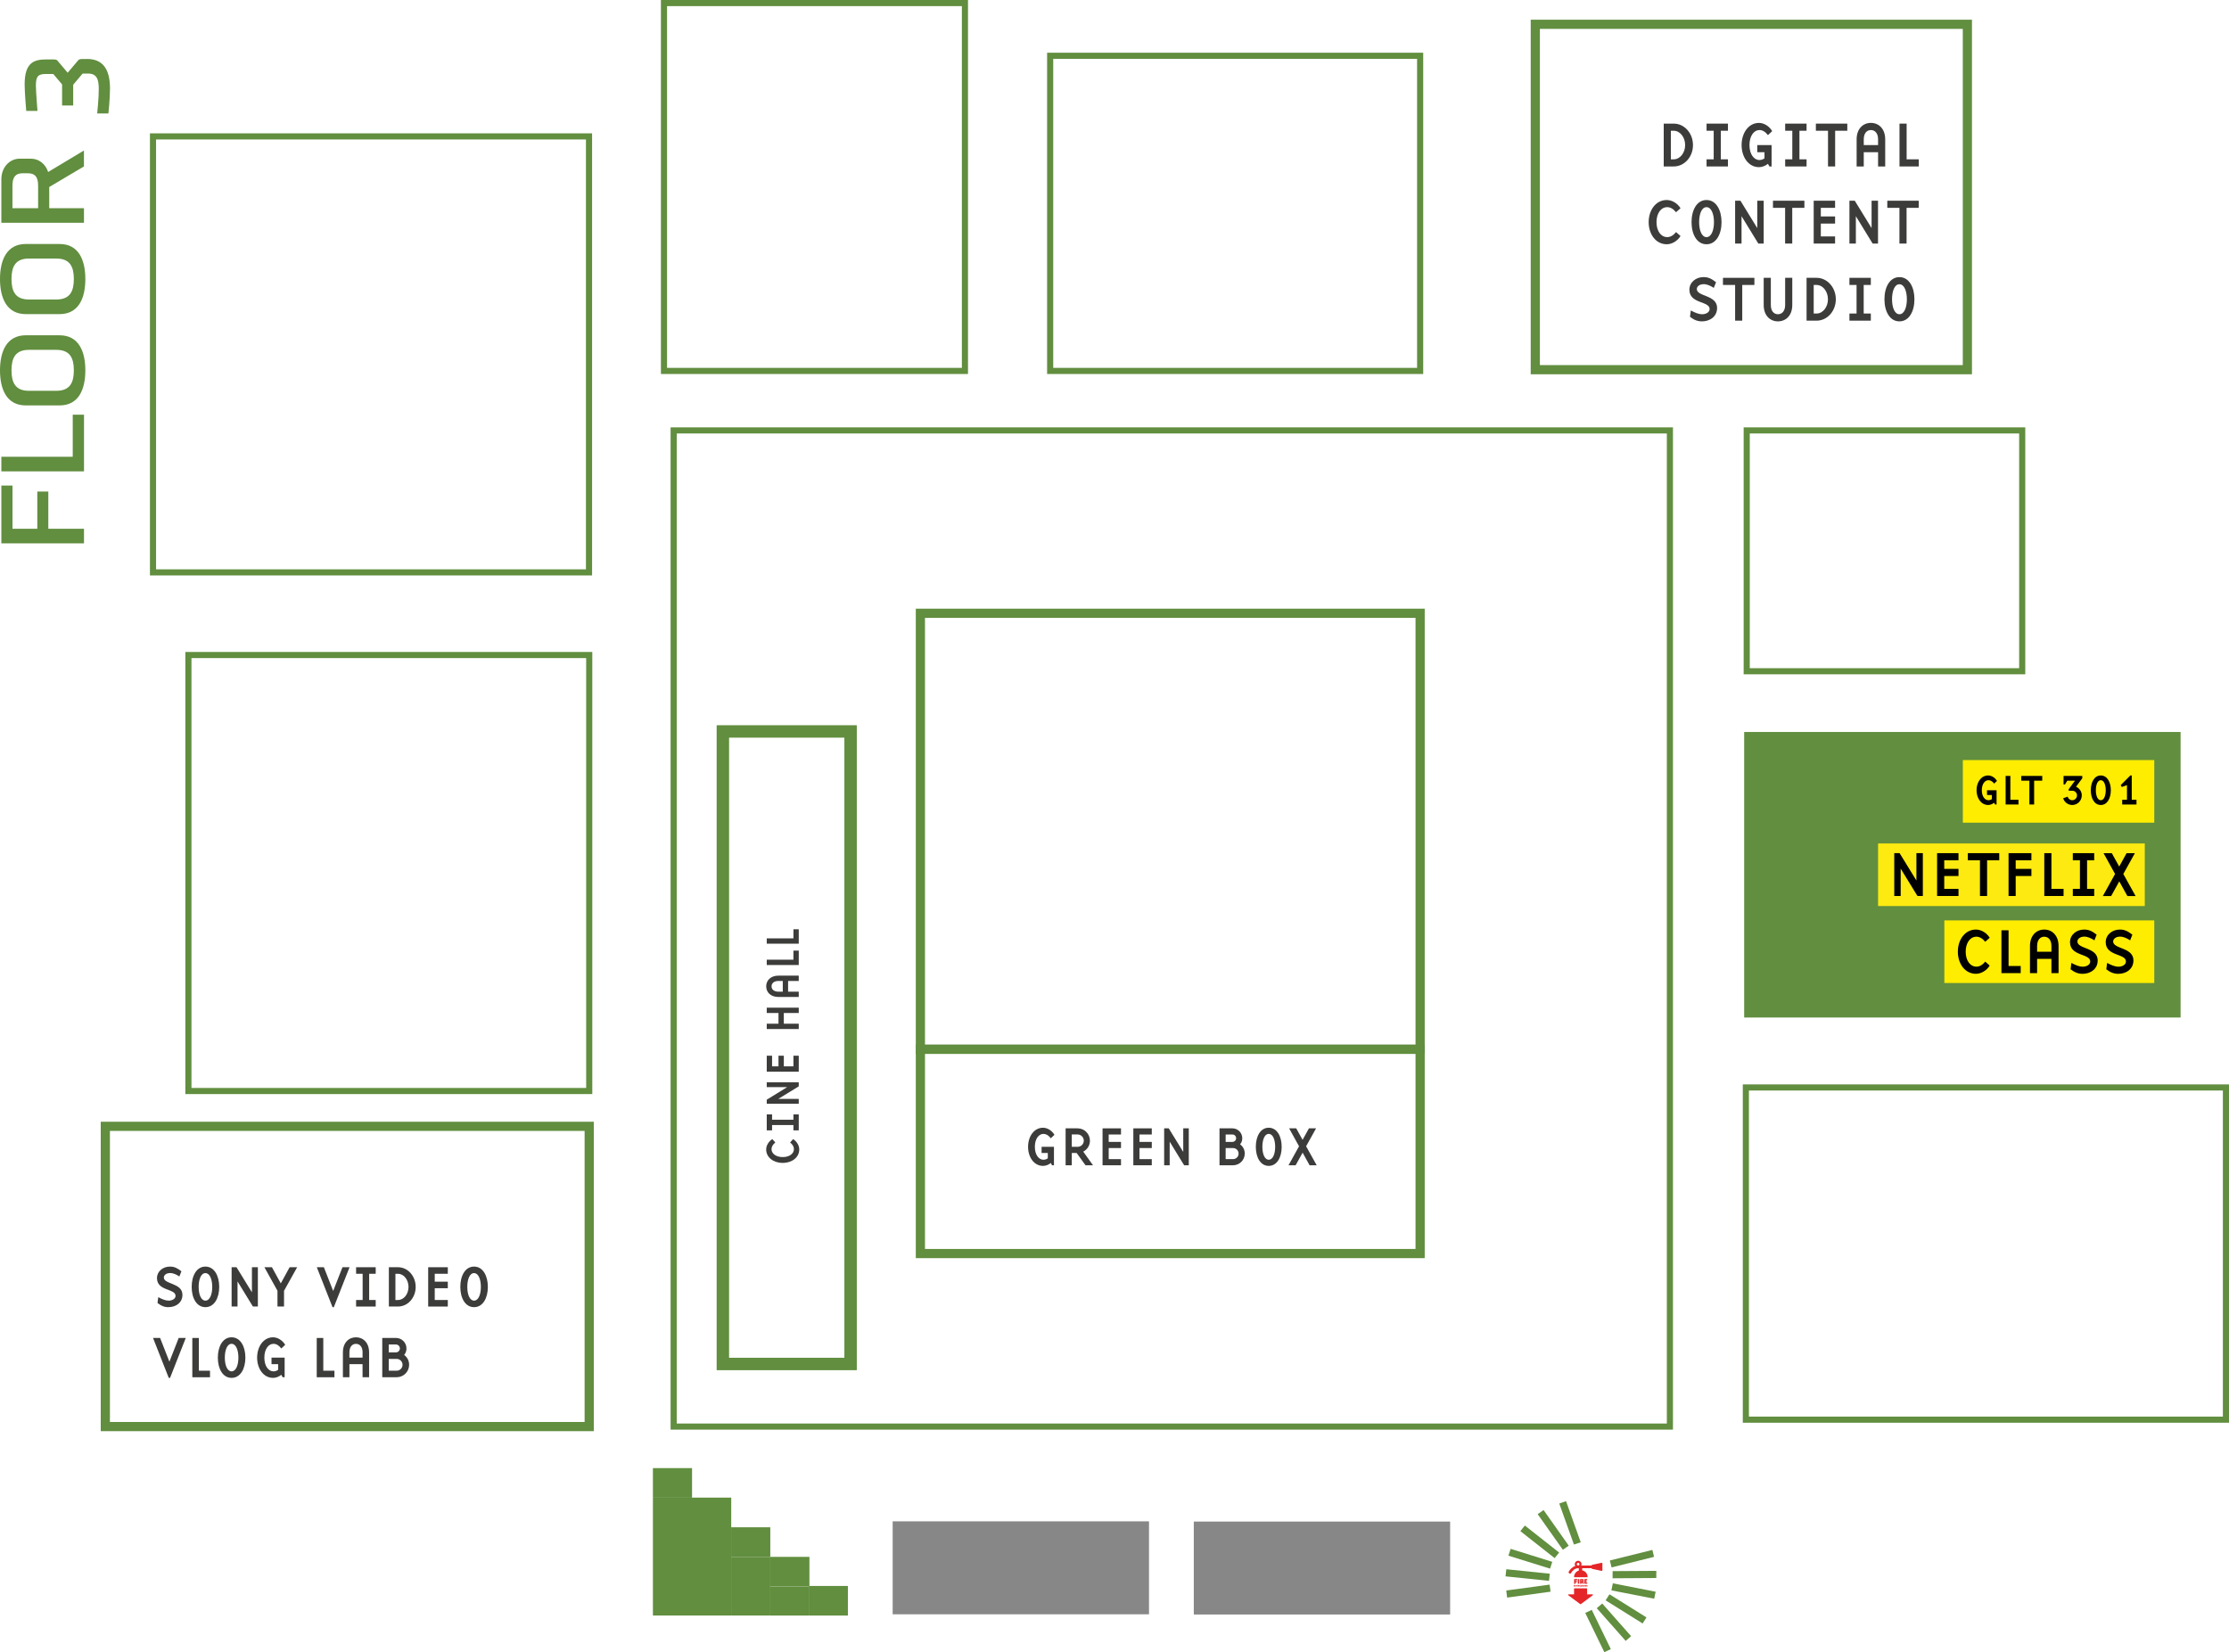 <?xml version="1.0" encoding="UTF-8"?>
<svg id="katman_1" data-name="katman 1" xmlns="http://www.w3.org/2000/svg" viewBox="0 0 728.43 539.97">
  <defs>
    <style>
      .cls-1 {
        fill: #3c3c3b;
      }

      .cls-2 {
        fill: #e52629;
      }

      .cls-3 {
        stroke-width: 2px;
      }

      .cls-3, .cls-4, .cls-5 {
        fill: none;
        stroke: #618e3f;
        stroke-miterlimit: 10;
      }

      .cls-6 {
        fill: #ffed00;
      }

      .cls-7 {
        fill: #878787;
      }

      .cls-8 {
        fill: #fcea10;
      }

      .cls-4 {
        stroke-width: 4.06px;
      }

      .cls-5 {
        stroke-width: 3px;
      }

      .cls-9 {
        fill: #618e3f;
      }
    </style>
  </defs>
  <rect class="cls-5" x="34.42" y="368.11" width="158.13" height="98.13"/>
  <rect class="cls-5" x="501.73" y="7.94" width="141.2" height="112.88"/>
  <rect class="cls-4" x="236.23" y="239.05" width="41.74" height="206.73"/>
  <rect class="cls-3" x="220.15" y="140.67" width="325.57" height="325.57"/>
  <g>
    <path class="cls-1" d="M55.09,427.22c-1.39,0-2.43-.44-3.62-1.37l.25-1.91c1.29.69,2.35,1.14,3.45,1.14.96,0,2.2-.52,2.2-1.56,0-2.45-6.07-1.5-6.07-5.8,0-2.23,1.96-3.77,4.24-3.77,1.44,0,2.43.5,3.75,1.54l-.67,1.69c-.91-.6-1.98-1.12-3-1.12-1.29,0-2.08.69-2.08,1.46,0,2.29,6.08,1.71,6.08,5.66,0,2.64-2.21,4.02-4.53,4.02Z"/>
    <path class="cls-1" d="M67.13,413.95c2.89,0,4.51,3,4.51,6.64s-1.62,6.62-4.51,6.62-4.49-2.98-4.49-6.62,1.6-6.64,4.49-6.64ZM67.13,425.08c1.44,0,2.23-2.04,2.23-4.49s-.79-4.51-2.23-4.51-2.21,2.04-2.21,4.51.79,4.49,2.21,4.49Z"/>
    <path class="cls-1" d="M82.34,414.16h1.93v12.84h-1.62l-5.03-8.2v8.2h-1.93v-12.84h1.6l5.04,8.2v-8.2Z"/>
    <path class="cls-1" d="M86.41,414.16h2.46l2.89,5.28,2.89-5.28h2.46l-4.29,7.7v5.14h-2.14v-5.14l-4.27-7.7Z"/>
    <path class="cls-1" d="M109.09,427.22h-.42l-5.14-13.06h2.31l3.04,7.76,3.04-7.76h2.31l-5.14,13.06Z"/>
    <path class="cls-1" d="M118.51,416.3h-2.14v-2.14h6.41v2.14h-2.14v8.57h2.14v2.14h-6.41v-2.14h2.14v-8.57Z"/>
    <path class="cls-1" d="M127.08,414.16h3c3.18,0,5.76,2.87,5.76,6.43s-2.58,6.41-5.76,6.41h-3v-12.84ZM129.22,424.87h.87c1.87,0,3.41-1.93,3.41-4.27s-1.54-4.29-3.41-4.29h-.87v8.57Z"/>
    <path class="cls-1" d="M139.93,414.16h6.41v2.14h-4.27v2.58h4.27v2.14h-4.27v3.85h4.27v2.14h-6.41v-12.84Z"/>
    <path class="cls-1" d="M154.92,413.95c2.89,0,4.51,3,4.51,6.64s-1.62,6.62-4.51,6.62-4.49-2.98-4.49-6.62,1.6-6.64,4.49-6.64ZM154.92,425.08c1.44,0,2.23-2.04,2.23-4.49s-.79-4.51-2.23-4.51-2.21,2.04-2.21,4.51.79,4.49,2.21,4.49Z"/>
    <path class="cls-1" d="M55.57,450.33h-.42l-5.14-13.06h2.31l3.04,7.76,3.04-7.76h2.31l-5.14,13.06Z"/>
    <path class="cls-1" d="M64.99,447.98h3.64v2.14h-5.78v-12.84h2.14v10.71Z"/>
    <path class="cls-1" d="M75.68,437.06c2.89,0,4.51,3,4.51,6.64s-1.62,6.62-4.51,6.62-4.49-2.99-4.49-6.62,1.6-6.64,4.49-6.64ZM75.68,448.19c1.44,0,2.23-2.04,2.23-4.49s-.79-4.51-2.23-4.51-2.21,2.04-2.21,4.51.79,4.49,2.21,4.49Z"/>
    <path class="cls-1" d="M90.89,445.84h-2.16v-2.14h4.29v6.41h-.65l-.44-.79c-.79.63-1.75,1-2.7,1-3.1,0-5.2-2.99-5.2-6.62s2.1-6.64,5.2-6.64c1.52,0,3.1.98,3.97,2.46l-1.27,1.19c-.83-1.06-1.66-1.52-2.56-1.52-1.62,0-2.98,1.71-2.98,4.51s1.37,4.49,2.98,4.49c.52,0,1.02-.15,1.52-.5v-1.85Z"/>
    <path class="cls-1" d="M105.65,447.98h3.64v2.14h-5.78v-12.84h2.14v10.71Z"/>
    <path class="cls-1" d="M114.2,450.12h-2.14v-8.13c0-3.18,1.93-4.93,4.27-4.93s4.29,1.75,4.29,4.93v8.13h-2.14v-4.28h-4.29v4.28ZM118.49,441.99c0-1.89-.98-2.79-2.16-2.79s-2.14.91-2.14,2.79v1.71h4.29v-1.71Z"/>
    <path class="cls-1" d="M124.91,437.27h4.49c1.89,0,3.43,1.54,3.43,3.43,0,.89-.27,1.54-.75,2.12.98.75,1.62,1.83,1.62,3.23,0,2.25-1.83,4.06-4.06,4.06h-4.72v-12.84ZM127.04,441.99h2.35c.71,0,1.29-.58,1.29-1.29s-.58-1.29-1.29-1.29h-2.35v2.58ZM127.04,447.98h2.58c1.06,0,1.93-.87,1.93-1.93s-.87-1.93-1.93-1.93h-2.58v3.85Z"/>
  </g>
  <g>
    <path class="cls-1" d="M543.7,40.4h3.28c3.46,0,6.28,3.13,6.28,7.01s-2.81,6.99-6.28,6.99h-3.28v-14ZM546.03,52.07h.95c2.04,0,3.72-2.1,3.72-4.66s-1.68-4.68-3.72-4.68h-.95v9.34Z"/>
    <path class="cls-1" d="M560.03,42.73h-2.33v-2.33h6.99v2.33h-2.33v9.34h2.33v2.33h-6.99v-2.33h2.33v-9.34Z"/>
    <path class="cls-1" d="M576.62,49.74h-2.35v-2.33h4.68v6.99h-.71l-.48-.86c-.86.69-1.91,1.09-2.94,1.09-3.38,0-5.67-3.25-5.67-7.22s2.29-7.24,5.67-7.24c1.66,0,3.38,1.07,4.33,2.69l-1.39,1.3c-.9-1.15-1.81-1.66-2.79-1.66-1.76,0-3.25,1.87-3.25,4.91s1.49,4.89,3.25,4.89c.57,0,1.11-.17,1.66-.55v-2.02Z"/>
    <path class="cls-1" d="M585.72,42.73h-2.33v-2.33h6.99v2.33h-2.33v9.34h2.33v2.33h-6.99v-2.33h2.33v-9.34Z"/>
    <path class="cls-1" d="M593.42,42.73v-2.33h10.27v2.33h-3.97v11.67h-2.33v-11.67h-3.97Z"/>
    <path class="cls-1" d="M609.07,54.4h-2.33v-8.86c0-3.46,2.1-5.38,4.66-5.38s4.68,1.91,4.68,5.38v8.86h-2.33v-4.66h-4.68v4.66ZM613.75,45.54c0-2.06-1.07-3.04-2.35-3.04s-2.33.99-2.33,3.04v1.87h4.68v-1.87Z"/>
    <path class="cls-1" d="M623.08,52.07h3.97v2.33h-6.3v-14h2.33v11.67Z"/>
    <path class="cls-1" d="M544.68,65.37c1.72,0,3.53,1.07,4.51,2.69l-1.47,1.3c-.94-1.16-1.89-1.66-2.94-1.66-1.85,0-3.44,1.87-3.44,4.91s1.6,4.89,3.44,4.89c1.05,0,2-.48,2.94-1.66l1.47,1.3c-.99,1.62-2.79,2.69-4.51,2.69-3.53,0-5.9-3.25-5.9-7.22s2.37-7.24,5.9-7.24Z"/>
    <path class="cls-1" d="M557.68,65.37c3.15,0,4.91,3.28,4.91,7.24s-1.76,7.22-4.91,7.22-4.89-3.25-4.89-7.22,1.74-7.24,4.89-7.24ZM557.68,77.5c1.57,0,2.44-2.23,2.44-4.89s-.86-4.91-2.44-4.91-2.41,2.23-2.41,4.91.86,4.89,2.41,4.89Z"/>
    <path class="cls-1" d="M574.27,65.6h2.1v14h-1.76l-5.48-8.94v8.94h-2.1v-14h1.74l5.5,8.95v-8.95Z"/>
    <path class="cls-1" d="M579.4,67.93v-2.33h10.27v2.33h-3.97v11.67h-2.33v-11.67h-3.97Z"/>
    <path class="cls-1" d="M592.71,65.6h6.99v2.33h-4.66v2.81h4.66v2.33h-4.66v4.2h4.66v2.33h-6.99v-14Z"/>
    <path class="cls-1" d="M611.63,65.6h2.1v14h-1.76l-5.48-8.94v8.94h-2.1v-14h1.74l5.5,8.95v-8.95Z"/>
    <path class="cls-1" d="M616.76,67.93v-2.33h10.27v2.33h-3.97v11.67h-2.33v-11.67h-3.97Z"/>
    <path class="cls-1" d="M556.23,105.03c-1.51,0-2.64-.48-3.95-1.49l.27-2.08c1.41.76,2.56,1.24,3.76,1.24,1.05,0,2.39-.57,2.39-1.7,0-2.67-6.61-1.64-6.61-6.32,0-2.44,2.14-4.12,4.62-4.12,1.58,0,2.65.55,4.09,1.68l-.74,1.85c-.99-.65-2.16-1.22-3.28-1.22-1.41,0-2.27.76-2.27,1.6,0,2.5,6.63,1.87,6.63,6.17,0,2.88-2.42,4.39-4.93,4.39Z"/>
    <path class="cls-1" d="M563.06,93.13v-2.33h10.27v2.33h-3.97v11.67h-2.33v-11.67h-3.97Z"/>
    <path class="cls-1" d="M578.7,90.8v8.88c0,2.04,1.05,3.02,2.33,3.02s2.35-.99,2.35-3.02v-8.88h2.33v8.88c0,3.44-2.1,5.35-4.68,5.35s-4.66-1.91-4.66-5.35v-8.88h2.33Z"/>
    <path class="cls-1" d="M590.38,90.8h3.28c3.46,0,6.28,3.13,6.28,7.01s-2.81,6.99-6.28,6.99h-3.28v-14ZM592.71,102.47h.94c2.04,0,3.72-2.1,3.72-4.66s-1.68-4.68-3.72-4.68h-.94v9.34Z"/>
    <path class="cls-1" d="M606.72,93.13h-2.33v-2.33h6.99v2.33h-2.33v9.34h2.33v2.33h-6.99v-2.33h2.33v-9.34Z"/>
    <path class="cls-1" d="M620.72,90.57c3.15,0,4.91,3.28,4.91,7.24s-1.76,7.22-4.91,7.22-4.89-3.25-4.89-7.22,1.74-7.24,4.89-7.24ZM620.72,102.7c1.58,0,2.44-2.23,2.44-4.89s-.86-4.91-2.44-4.91-2.41,2.22-2.41,4.91.86,4.89,2.41,4.89Z"/>
  </g>
  <rect class="cls-3" x="570.54" y="355.41" width="156.89" height="108.57"/>
  <rect class="cls-3" x="216.99" y="1" width="98.35" height="120.23"/>
  <rect class="cls-3" x="343.19" y="18.23" width="120.91" height="103"/>
  <rect class="cls-3" x="570.82" y="140.67" width="90.03" height="78.71"/>
  <polygon class="cls-9" points="506.72 520.2 492.53 522.13 492.24 519.81 506.42 517.89 506.72 520.2"/>
  <polygon class="cls-9" points="506.2 516.66 492 515.19 492.26 512.86 506.47 514.33 506.2 516.66"/>
  <polygon class="cls-9" points="506.56 512.67 492.95 508.43 493.67 506.2 507.28 510.44 506.56 512.67"/>
  <polygon class="cls-9" points="508.05 509.23 496.85 500.41 498.32 498.58 509.52 507.41 508.05 509.23"/>
  <polygon class="cls-9" points="510.74 506.5 502.51 494.86 504.44 493.52 512.66 505.16 510.74 506.5"/>
  <polygon class="cls-9" points="514.36 504.8 509.56 491.38 511.78 490.61 516.58 504.04 514.36 504.8"/>
  <g>
    <polygon class="cls-9" points="526.1 510 539.99 506.55 540.54 508.82 526.65 512.27 526.1 510"/>
    <polygon class="cls-9" points="527 513.48 541.28 513.39 541.27 515.73 526.99 515.82 527 513.48"/>
    <polygon class="cls-9" points="527.07 517.47 541.06 520.21 540.59 522.5 526.6 519.77 527.07 517.47"/>
    <polygon class="cls-9" points="525.97 521.05 538.06 528.61 536.8 530.59 524.71 523.03 525.97 521.05"/>
    <polygon class="cls-9" points="523.6 524.06 533.04 534.74 531.27 536.28 521.82 525.6 523.6 524.06"/>
    <polygon class="cls-9" points="520.18 526.14 526.41 538.97 524.29 539.97 518.06 527.15 520.18 526.14"/>
  </g>
  <g>
    <path class="cls-2" d="M515.42,516.04v.43s-.53,0-.53,0v.24s.44-.02.44-.02v.41s-.43.01-.43.01l.02.5-.49.03v-1.56s.98-.04.98-.04Z"/>
    <path class="cls-2" d="M516.11,516.07v1.52s-.48.03-.48.03l-.02-1.53.5-.02Z"/>
    <path class="cls-2" d="M516.92,517.12l-.08.02.02.48h-.48s-.02-1.51-.02-1.51l.74-.04.37.06.04.82-.16.08.3.43-.44.2-.29-.54ZM516.8,516.79l.25-.02v-.32s-.26,0-.26,0v.34Z"/>
    <path class="cls-2" d="M518.71,517.6h-.97s0-1.46,0-1.46l.09-.06.84-.02v.39s-.48,0-.48,0v.2s.35,0,.35,0v.36s-.38,0-.38,0v.21s.55-.01.55-.01v.4Z"/>
    <path class="cls-2" d="M514.62,518.51h-.3s0-.45,0-.45l.03-.02h.26s0,.11,0,.11h-.14s0,.06,0,.06h.11s0,.11,0,.11h-.11s0,.06,0,.06h.17s0,.12,0,.12Z"/>
    <path class="cls-2" d="M514.86,518.36l-.04.03v.12s-.17,0-.17,0l.03-.19.08-.05-.08-.05v-.17s.14,0,.14,0v.12s.04.04.04.04l.03-.03v-.12s.15,0,.15,0l-.02.17-.07.05.07.05.03.19h-.16s0-.11,0-.11l-.04-.03Z"/>
    <path class="cls-2" d="M515.44,518.17h-.12s.02.33.02.33h-.15s0-.33,0-.33h-.11s0-.13,0-.13h.35s0,.13,0,.13Z"/>
    <path class="cls-2" d="M515.64,518.04v.46s-.15,0-.15,0v-.47s.15,0,.15,0Z"/>
    <path class="cls-2" d="M516.09,518.51h-.14s0-.14,0-.14l-.1-.13v.26s-.14,0-.14,0v-.45s.13-.01.13-.01l.11.15v-.15s.14,0,.14,0v.46Z"/>
    <path class="cls-2" d="M516.24,518.04h.26s0,.13,0,.13h-.18v.2h.07s0-.12,0-.12h.14s-.01.26-.01.26h-.33s-.02-.38-.02-.38l.07-.09Z"/>
    <path class="cls-2" d="M516.94,518.05l.02.41-.06.05h-.29s-.03-.02-.03-.02v-.43s.14,0,.14,0v.31s.1-.01.1-.01v-.31s.13,0,.13,0Z"/>
    <path class="cls-2" d="M517.17,518.04v.46s-.15,0-.15,0v-.47s.15,0,.15,0Z"/>
    <path class="cls-2" d="M517.54,518.04v.13s-.14,0-.14,0v.03s.15.07.15.07v.23s-.3.03-.3.03v-.15s.15,0,.15,0v-.04s-.16-.09-.16-.09v-.19s.14-.01.14-.01h.16Z"/>
    <path class="cls-2" d="M517.84,518.34h-.09s0,.16,0,.16h-.14v-.45s.14,0,.14,0v.17s.09,0,.09,0v-.18s.15,0,.15,0v.48s-.15,0-.15,0v-.18Z"/>
    <path class="cls-2" d="M518.36,518.51h-.3s0-.45,0-.45l.03-.02h.26s0,.11,0,.11h-.14s0,.06,0,.06h.11s0,.11,0,.11h-.11s0,.06,0,.06h.17s0,.12,0,.12Z"/>
    <path class="cls-2" d="M518.59,518.36h-.02s0,.15,0,.15h-.15s0-.46,0-.46h.23s.11,0,.11,0v.25s-.04.03-.04.03l.09.13-.13.06-.09-.17ZM518.55,518.26h.08s0-.1,0-.1h-.08s0,.1,0,.1Z"/>
  </g>
  <path class="cls-2" d="M512.53,521.37l3.88,2.89c.06.05.15.05.21,0l3.88-2.89c.06-.04.08-.12.06-.19-.02-.07-.09-.12-.16-.12h-1.74v-1.79c0-.1-.08-.17-.17-.17h-3.93c-.1,0-.17.08-.17.17v1.79h-1.74c-.07,0-.14.05-.16.12-.02.07,0,.15.06.19Z"/>
  <path class="cls-2" d="M523.58,510.81s-.08-.05-.14-.05c-.02,0-.03,0-.05,0l-3.1.66c-.05,0-.09.03-.12.08-.03.04-.05.09-.05.14h-3.38c.06-.14.1-.29.1-.44,0-.3-.11-.57-.33-.78-.22-.22-.48-.33-.78-.33s-.57.11-.78.33c-.22.22-.33.48-.33.78,0,.2.06.4.17.6-.26.08-.51.2-.75.36-.24.16-.44.31-.59.46-.15.15-.29.31-.42.48-.13.17-.22.3-.26.37-.04.07-.08.13-.1.18-.06.11-.06.22-.02.34.04.12.11.2.22.26.06.03.13.05.2.05.18,0,.32-.08.39-.24.02-.04.05-.09.1-.17.05-.08.14-.2.28-.37.14-.17.29-.32.46-.46.16-.14.38-.26.63-.37.26-.11.52-.16.8-.16h.22v.77c-.46.14-.83.4-1.12.79-.29.39-.43.83-.43,1.32v.07h4.43v-.07c0-.53-.17-1-.5-1.41-.33-.41-.76-.66-1.27-.77v-.71h3.06c0,.05.02.1.05.14.03.04.07.07.12.08l3.1.66s.03,0,.05,0c.06,0,.1-.02.14-.05.06-.04.08-.1.08-.17v-2.22c0-.07-.03-.13-.08-.17ZM516.04,511.52c-.09.09-.19.13-.31.13s-.22-.04-.31-.13c-.09-.09-.13-.19-.13-.31s.04-.22.13-.31c.09-.09.19-.13.31-.13s.22.04.31.13c.09.09.13.19.13.31s-.04.22-.13.31Z"/>
  <rect class="cls-5" x="300.78" y="342.93" width="163.31" height="66.76"/>
  <g>
    <path class="cls-1" d="M342.42,376.82h-2.03v-2.01h4.04v6.03h-.62l-.42-.74c-.74.6-1.65.94-2.53.94-2.91,0-4.89-2.8-4.89-6.23s1.97-6.24,4.89-6.24c1.43,0,2.91.92,3.73,2.32l-1.19,1.12c-.78-1-1.56-1.43-2.41-1.43-1.52,0-2.8,1.61-2.8,4.23s1.28,4.22,2.8,4.22c.49,0,.96-.14,1.43-.47v-1.74Z"/>
    <path class="cls-1" d="M357.2,380.84h-2.46l-2.9-4.02h-1.59v4.02h-2.01v-12.07h3.93c2.21,0,4.02,1.81,4.02,4.04,0,1.54-.89,2.91-2.19,3.57l3.2,4.47ZM354.18,372.8c0-1.12-.91-2.03-2.01-2.03h-1.92v4.04h1.92c1.1,0,2.01-.9,2.01-2.01Z"/>
    <path class="cls-1" d="M360.31,368.77h6.03v2.01h-4.02v2.42h4.02v2.01h-4.02v3.62h4.02v2.01h-6.03v-12.07Z"/>
    <path class="cls-1" d="M370.37,368.77h6.03v2.01h-4.02v2.42h4.02v2.01h-4.02v3.62h4.02v2.01h-6.03v-12.07Z"/>
    <path class="cls-1" d="M386.68,368.77h1.81v12.07h-1.52l-4.72-7.71v7.71h-1.81v-12.07h1.5l4.74,7.71v-7.71Z"/>
    <path class="cls-1" d="M398.53,368.77h4.22c1.77,0,3.22,1.45,3.22,3.22,0,.83-.25,1.45-.71,1.99.92.71,1.52,1.72,1.52,3.04,0,2.12-1.72,3.82-3.82,3.82h-4.43v-12.07ZM400.54,373.2h2.21c.67,0,1.21-.54,1.21-1.21s-.54-1.21-1.21-1.21h-2.21v2.42ZM400.54,378.83h2.42c1,0,1.81-.81,1.81-1.81s-.81-1.81-1.81-1.81h-2.42v3.62Z"/>
    <path class="cls-1" d="M414.62,368.57c2.71,0,4.23,2.82,4.23,6.24s-1.52,6.23-4.23,6.23-4.22-2.8-4.22-6.23,1.5-6.24,4.22-6.24ZM414.62,379.03c1.36,0,2.1-1.92,2.1-4.22s-.74-4.23-2.1-4.23-2.08,1.92-2.08,4.23.74,4.22,2.08,4.22Z"/>
    <path class="cls-1" d="M430.29,380.84h-2.32l-2.28-4.13-2.28,4.13h-2.33l3.44-6.21-3.24-5.86h2.32l2.08,3.76,2.08-3.76h2.33l-3.26,5.86,3.46,6.21Z"/>
  </g>
  <rect class="cls-5" x="300.78" y="200.43" width="163.31" height="142.49"/>
  <rect class="cls-3" x="61.57" y="214.08" width="130.99" height="142.49"/>
  <rect class="cls-3" x="50" y="44.58" width="142.49" height="142.49"/>
  <g>
    <path class="cls-1" d="M250.39,375.66c0-1.29.8-2.63,2.01-3.37l.97,1.1c-.86.71-1.24,1.41-1.24,2.2,0,1.38,1.4,2.57,3.67,2.57s3.65-1.19,3.65-2.57c0-.78-.36-1.49-1.24-2.2l.97-1.1c1.21.74,2.01,2.09,2.01,3.37,0,2.64-2.43,4.41-5.4,4.41s-5.41-1.77-5.41-4.41Z"/>
    <path class="cls-1" d="M252.31,367.69v1.74h-1.74v-5.22h1.74v1.74h6.98v-1.74h1.74v5.22h-1.74v-1.74h-6.98Z"/>
    <path class="cls-1" d="M250.57,355.3v-1.57h10.46v1.32l-6.68,4.09h6.68v1.57h-10.46v-1.3l6.68-4.11h-6.68Z"/>
    <path class="cls-1" d="M250.57,350.25v-5.22h1.74v3.48h2.1v-3.48h1.74v3.48h3.14v-3.48h1.74v5.22h-10.46Z"/>
    <path class="cls-1" d="M254.41,331.07h-3.84v-1.74h10.46v1.74h-4.88v3.5h4.88v1.74h-10.46v-1.74h3.84v-3.5Z"/>
    <path class="cls-1" d="M261.03,324.1v1.74h-6.62c-2.59,0-4.02-1.57-4.02-3.48s1.43-3.5,4.02-3.5h6.62v1.74h-3.48v3.5h3.48ZM254.41,320.6c-1.54,0-2.27.8-2.27,1.76s.74,1.74,2.27,1.74h1.4v-3.5h-1.4Z"/>
    <path class="cls-1" d="M259.29,313.64v-2.96h1.74v4.71h-10.46v-1.74h8.72Z"/>
    <path class="cls-1" d="M259.29,306.67v-2.96h1.74v4.71h-10.46v-1.74h8.72Z"/>
  </g>
  <rect class="cls-7" x="291.72" y="497.21" width="83.77" height="30.38"/>
  <rect class="cls-7" x="390.13" y="497.28" width="83.77" height="30.38"/>
  <g>
    <rect class="cls-9" x="213.37" y="479.81" width="12.79" height="9.67"/>
    <rect class="cls-9" x="238.94" y="499.15" width="12.79" height="9.67"/>
    <rect class="cls-9" x="226.16" y="489.48" width="12.79" height="9.67"/>
    <rect class="cls-9" x="251.73" y="508.82" width="12.79" height="9.67"/>
    <rect class="cls-9" x="264.3" y="518.33" width="12.79" height="9.67"/>
    <rect class="cls-9" x="213.37" y="489.48" width="25.57" height="38.51"/>
    <rect class="cls-9" x="238.94" y="508.82" width="12.79" height="19.17"/>
    <rect class="cls-9" x="251.73" y="518.5" width="12.57" height="9.5"/>
  </g>
  <g>
    <path class="cls-9" d="M27.44,177.58H.44v-18.89h3.64v14.12h8.11v-12.16h3.6v12.16h11.66v4.77Z"/>
    <path class="cls-9" d="M27.44,154.05H.44v-4.77h23.33v-13.75h3.68v18.52Z"/>
    <path class="cls-9" d="M8.43,109.58h11.03c6.31,0,8.43,5.33,8.43,11.46s-2.12,11.46-8.43,11.46h-11.03c-6.31,0-8.43-5.38-8.43-11.46s2.12-11.46,8.43-11.46ZM9.43,127.72h8.99c4.51,0,5.71-2.76,5.71-6.69s-1.2-6.69-5.71-6.69h-8.99c-4.47,0-5.67,2.76-5.67,6.69s1.2,6.69,5.67,6.69Z"/>
    <path class="cls-9" d="M8.43,79.74h11.03c6.31,0,8.43,5.33,8.43,11.46s-2.12,11.46-8.43,11.46h-11.03c-6.31,0-8.43-5.38-8.43-11.46s2.12-11.46,8.43-11.46ZM9.43,97.88h8.99c4.51,0,5.71-2.76,5.71-6.69s-1.2-6.69-5.71-6.69h-8.99c-4.47,0-5.67,2.76-5.67,6.69s1.2,6.69,5.67,6.69Z"/>
    <path class="cls-9" d="M27.44,54.39l-11.35,6.73v6.92h11.35v4.77H.44v-14.22c0-3.88,2.68-6.73,5.99-6.73h3.67c2.6,0,4.79,1.73,5.63,4.35l11.7-7.02v5.19ZM7.39,56.63c-2.24,0-3.32,1.12-3.32,4.07v7.34h8.39v-7.34c0-2.95-1.08-4.07-3.32-4.07h-1.76Z"/>
    <path class="cls-9" d="M28.44,19.27c4.71,0,7.51,2.76,7.51,9.68,0,3.18-.52,8.14-.52,8.14h-3.67s.52-4.77.52-7.95c0-2.99-.52-5.1-3.48-5.1h-1.8l-3.08,3.65v6.78h-3.63v-6.88l-2.88-3.41h-2.44c-2.6,0-3.24.84-3.24,3.79,0,1.96.52,8.28.52,8.28h-3.68s-.52-6.03-.52-8.65c0-7.25,3.12-8.18,7.15-8.18h2.32c.32,0,.84.05,1.16.28l3.44,4.07,3.56-4.21c.32-.23.84-.28,1.16-.28h1.6Z"/>
  </g>
  <g id="glt301">
    <rect class="cls-9" x="569.99" y="239.23" width="142.62" height="93.32"/>
    <g>
      <rect class="cls-8" x="613.75" y="275.66" width="87.16" height="20.46"/>
      <rect class="cls-6" x="635.41" y="300.81" width="68.6" height="20.46"/>
      <path d="M626.28,278.83h2.1v14h-1.76l-5.48-8.94v8.94h-2.1v-14h1.74l5.5,8.95v-8.95Z"/>
      <path d="M633.04,278.83h6.99v2.33h-4.66v2.81h4.66v2.33h-4.66v4.2h4.66v2.33h-6.99v-14Z"/>
      <path d="M643.08,281.16v-2.33h10.27v2.33h-3.97v11.67h-2.33v-11.67h-3.97Z"/>
      <path d="M656.39,278.83h7.47v2.33h-5.14v2.81h5.14v2.33h-5.14v6.53h-2.33v-14Z"/>
      <path d="M670.4,290.5h3.97v2.33h-6.3v-14h2.33v11.67Z"/>
      <path d="M679.72,281.16h-2.33v-2.33h6.99v2.33h-2.33v9.34h2.33v2.33h-6.99v-2.33h2.33v-9.34Z"/>
      <path d="M697.91,292.84h-2.69l-2.65-4.79-2.65,4.79h-2.71l3.99-7.2-3.76-6.8h2.69l2.42,4.37,2.41-4.37h2.71l-3.78,6.8,4.01,7.2Z"/>
      <path d="M645.72,303.8c1.72,0,3.53,1.07,4.51,2.69l-1.47,1.3c-.95-1.15-1.89-1.66-2.94-1.66-1.85,0-3.44,1.87-3.44,4.91s1.6,4.89,3.44,4.89c1.05,0,1.99-.48,2.94-1.66l1.47,1.3c-.99,1.62-2.79,2.69-4.51,2.69-3.53,0-5.9-3.25-5.9-7.22s2.37-7.24,5.9-7.24Z"/>
      <path d="M656.39,315.71h3.97v2.33h-6.3v-14h2.33v11.67Z"/>
      <path d="M665.72,318.04h-2.33v-8.86c0-3.46,2.1-5.38,4.66-5.38s4.68,1.91,4.68,5.38v8.86h-2.33v-4.66h-4.68v4.66ZM670.4,309.18c0-2.06-1.07-3.04-2.35-3.04s-2.33.99-2.33,3.04v1.87h4.68v-1.87Z"/>
      <path d="M680.61,318.27c-1.51,0-2.65-.48-3.95-1.49l.27-2.08c1.41.76,2.56,1.24,3.76,1.24,1.05,0,2.39-.57,2.39-1.7,0-2.67-6.61-1.64-6.61-6.32,0-2.44,2.14-4.12,4.62-4.12,1.58,0,2.65.55,4.09,1.68l-.74,1.85c-.99-.65-2.16-1.22-3.28-1.22-1.41,0-2.27.76-2.27,1.6,0,2.5,6.63,1.87,6.63,6.17,0,2.88-2.41,4.39-4.93,4.39Z"/>
      <path d="M692.28,318.27c-1.51,0-2.65-.48-3.95-1.49l.27-2.08c1.41.76,2.56,1.24,3.76,1.24,1.05,0,2.39-.57,2.39-1.7,0-2.67-6.61-1.64-6.61-6.32,0-2.44,2.14-4.12,4.62-4.12,1.57,0,2.64.55,4.09,1.68l-.73,1.85c-.99-.65-2.16-1.22-3.28-1.22-1.41,0-2.27.76-2.27,1.6,0,2.5,6.63,1.87,6.63,6.17,0,2.88-2.42,4.39-4.93,4.39Z"/>
      <rect class="cls-6" x="641.45" y="248.41" width="62.56" height="20.46"/>
    </g>
    <g>
      <path d="M650.92,259.82h-1.57v-1.55h3.12v4.66h-.48l-.32-.57c-.57.46-1.27.73-1.96.73-2.25,0-3.78-2.17-3.78-4.82s1.53-4.83,3.78-4.83c1.11,0,2.26.71,2.89,1.79l-.92.87c-.6-.77-1.2-1.11-1.86-1.11-1.18,0-2.17,1.25-2.17,3.28s1,3.26,2.17,3.26c.38,0,.74-.11,1.11-.36v-1.34Z"/>
      <path d="M656.98,261.38h2.65v1.55h-4.2v-9.34h1.55v7.79Z"/>
      <path d="M660.55,255.14v-1.55h6.85v1.55h-2.65v7.79h-1.55v-7.79h-2.65Z"/>
      <path d="M680.32,259.98c0,1.71-1.4,3.11-3.12,3.11-1.43,0-2.58-.94-2.97-2.2l1.47-.52c.17.63.76,1.16,1.5,1.16.85,0,1.56-.7,1.56-1.56s-.7-1.55-1.56-1.55h-1.16v-.48l2.06-2.8h-2.52l-.76,1.25h-.46v-2.8h6.12v.77l-2.04,2.75c1.06.49,1.89,1.53,1.89,2.87Z"/>
      <path d="M686.53,253.44c2.1,0,3.28,2.19,3.28,4.83s-1.18,4.82-3.28,4.82-3.26-2.17-3.26-4.82,1.16-4.83,3.26-4.83ZM686.53,261.53c1.05,0,1.62-1.49,1.62-3.26s-.57-3.28-1.62-3.28-1.61,1.49-1.61,3.28.57,3.26,1.61,3.26Z"/>
      <path d="M695.1,256.59l-1.7.63-.35-.64,3.14-3.14h.46v7.94h1.55v1.55h-4.67v-1.55h1.56v-4.79Z"/>
    </g>
  </g>
</svg>